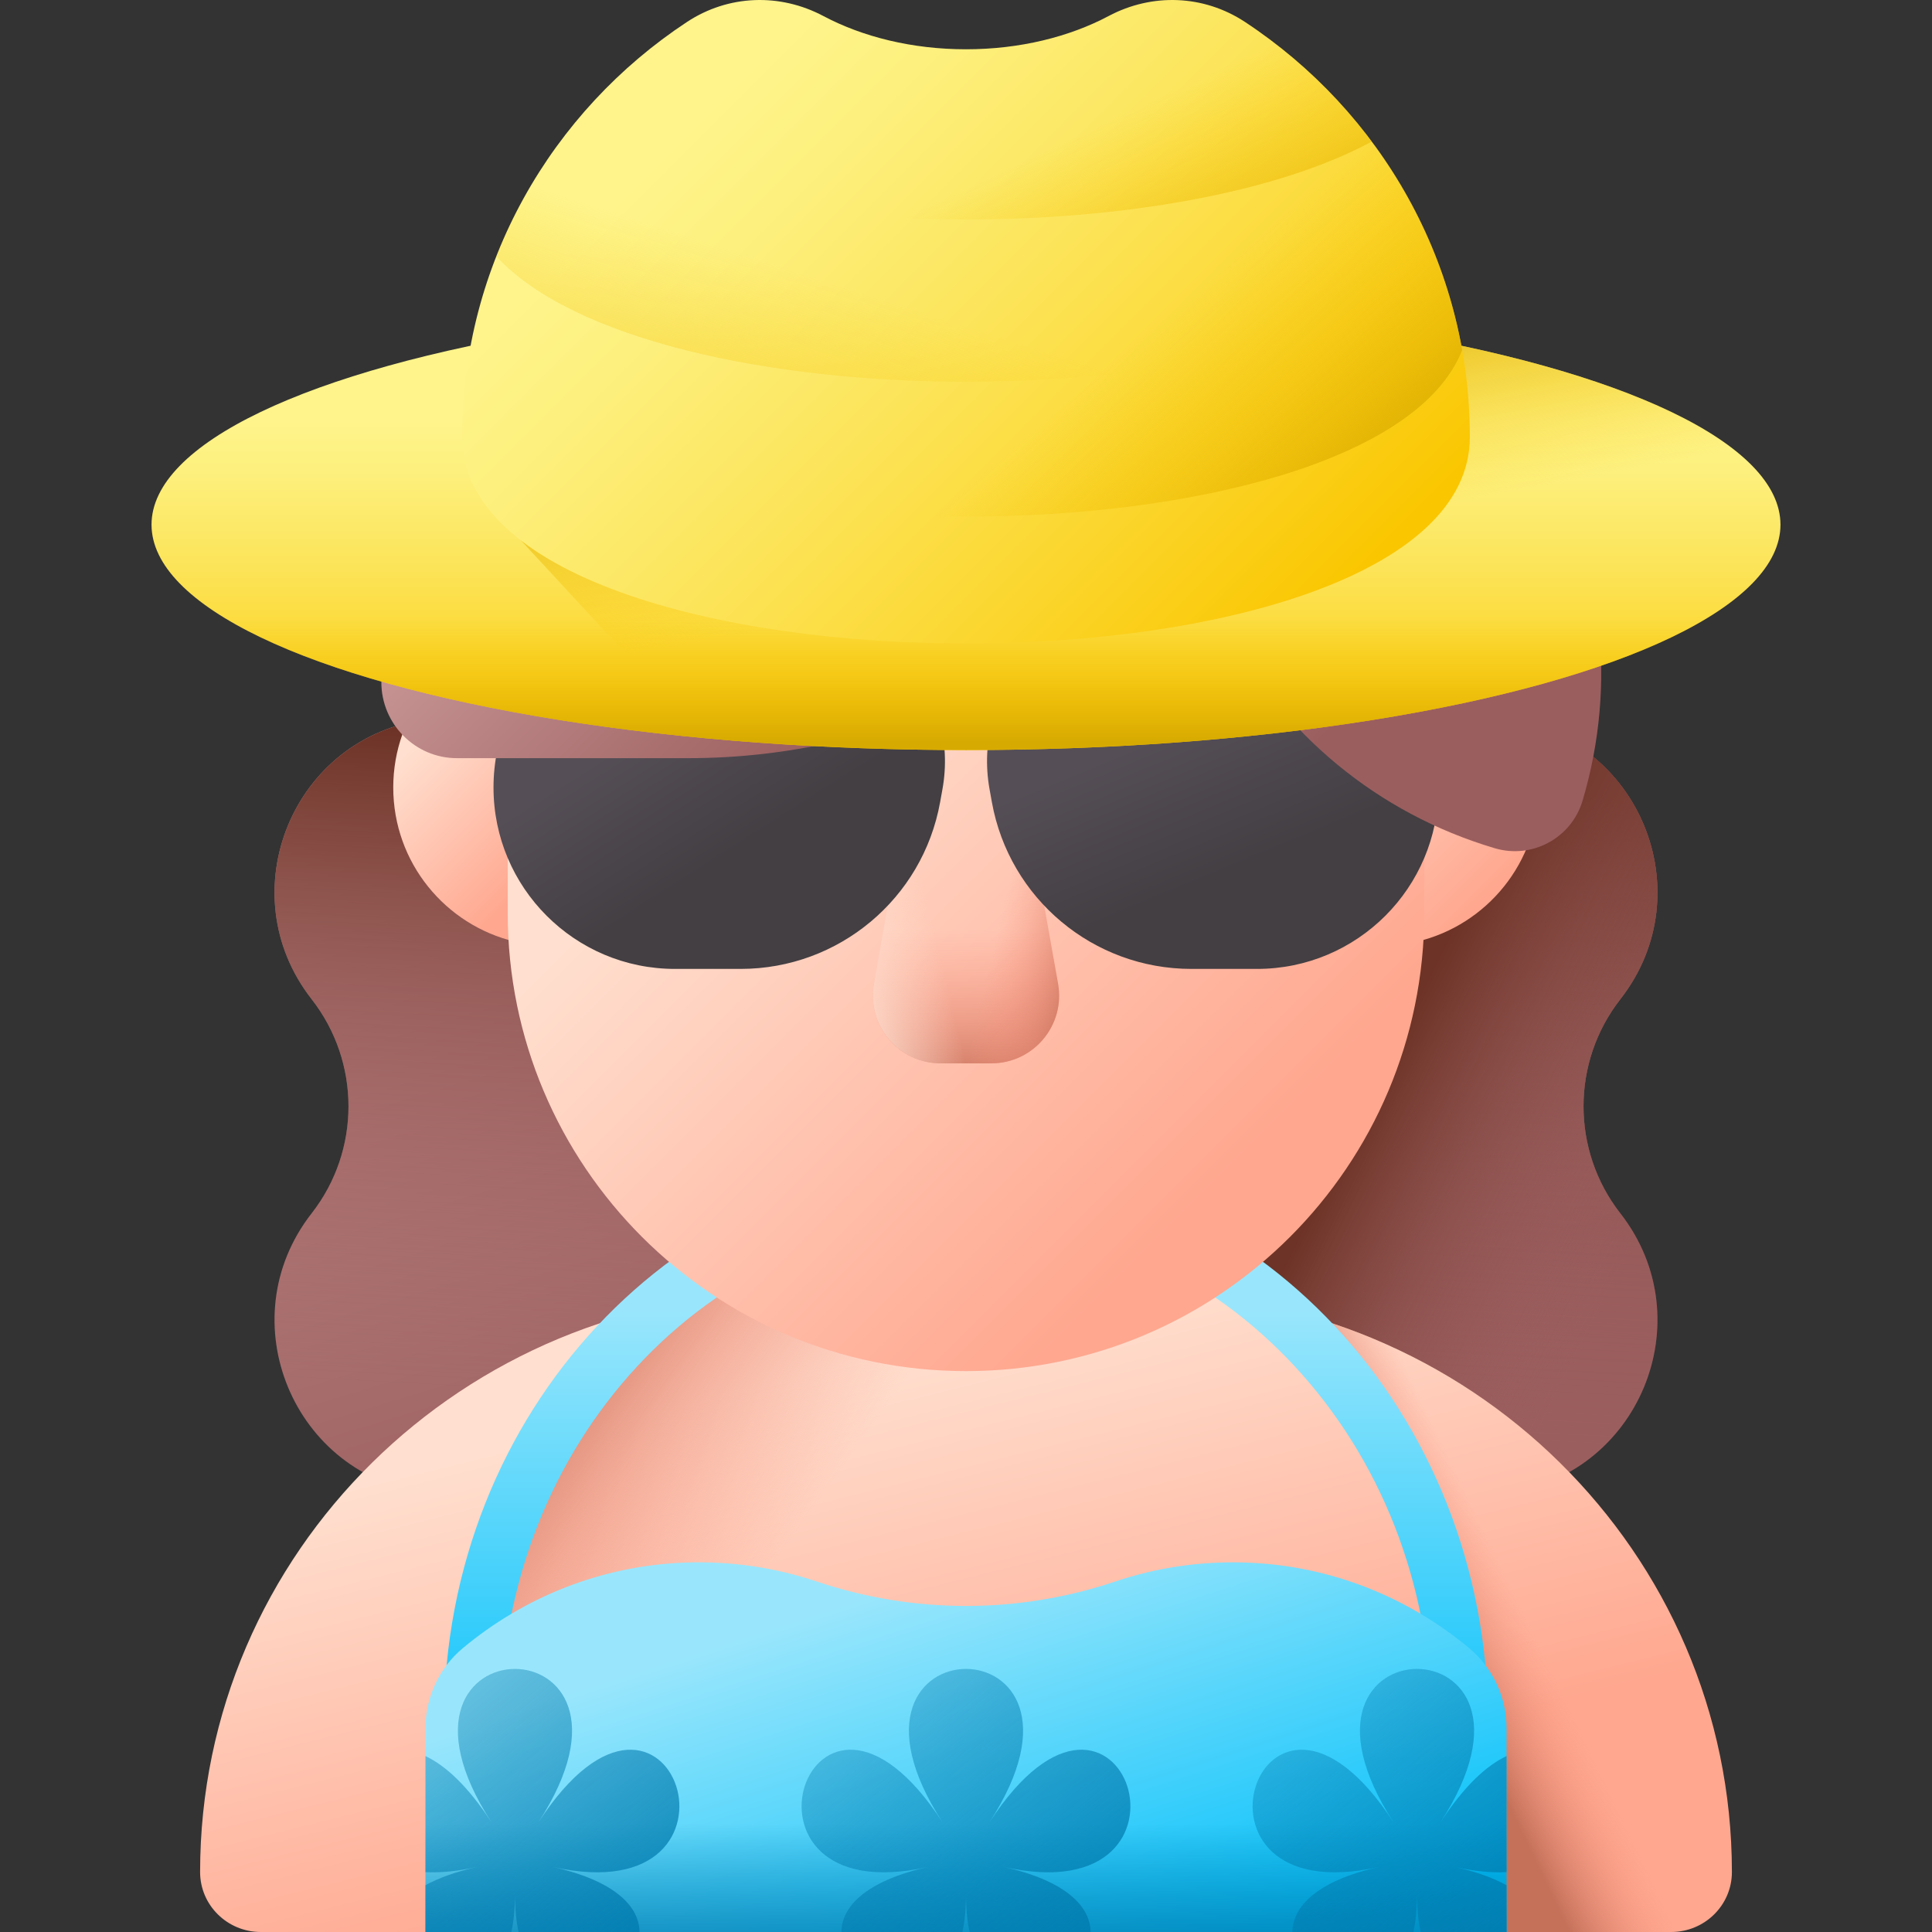 <svg id="Capa_1" enable-background="new 0 0 510 510" height="512" viewBox="0 0 510 510" width="512" xmlns="http://www.w3.org/2000/svg" xmlns:xlink="http://www.w3.org/1999/xlink"><rect x="0" y="0" width="510" height="510" fill="#333333" stroke="none"/><linearGradient id="lg1"><stop offset="0" stop-color="#c59191"/><stop offset="1" stop-color="#9b5e5e"/></linearGradient><linearGradient id="SVGID_1_" gradientUnits="userSpaceOnUse" x1="215.875" x2="277.875" xlink:href="#lg1" y1="163.293" y2="367.293"/><linearGradient id="lg2"><stop offset="0" stop-color="#9b5e5e" stop-opacity="0"/><stop offset=".247" stop-color="#955857" stop-opacity=".247"/><stop offset=".612" stop-color="#854943" stop-opacity=".612"/><stop offset="1" stop-color="#6d3326"/></linearGradient><linearGradient id="SVGID_00000000924201605905465080000009608189984948702592_" gradientUnits="userSpaceOnUse" x1="250.766" x2="259.766" xlink:href="#lg2" y1="372.947" y2="200.947"/><linearGradient id="SVGID_00000176738318200527163860000002560674413918058680_" gradientUnits="userSpaceOnUse" x1="421.624" x2="349.624" xlink:href="#lg2" y1="348.753" y2="312.753"/><linearGradient id="lg3"><stop offset="0" stop-color="#ffdfcf"/><stop offset="1" stop-color="#ffa78f"/></linearGradient><linearGradient id="SVGID_00000061436592360201859250000012489991181111107258_" gradientUnits="userSpaceOnUse" x1="223.62" x2="255.62" xlink:href="#lg3" y1="359.818" y2="488.318"/><linearGradient id="SVGID_00000142155929730431480770000000821579420152698298_" gradientUnits="userSpaceOnUse" x1="209.975" x2="144.475" y1="404.684" y2="357.684"><stop offset="0" stop-color="#f89580" stop-opacity="0"/><stop offset=".308" stop-color="#f4927d" stop-opacity=".309"/><stop offset=".568" stop-color="#ea8b75" stop-opacity=".57"/><stop offset=".81" stop-color="#d97e68" stop-opacity=".813"/><stop offset=".997" stop-color="#c5715a"/></linearGradient><linearGradient id="SVGID_00000021099390167895443300000005728082792262918039_" gradientUnits="userSpaceOnUse" x1="401.209" x2="378.209" y1="423.709" y2="434.709"><stop offset="0" stop-color="#f89580" stop-opacity="0"/><stop offset=".997" stop-color="#c5715a"/></linearGradient><linearGradient id="lg4"><stop offset="0" stop-color="#99e6fc"/><stop offset="1" stop-color="#01c0fa"/></linearGradient><linearGradient id="SVGID_00000181799500593118761300000000622614320788408714_" gradientUnits="userSpaceOnUse" x1="255" x2="255" xlink:href="#lg4" y1="346" y2="473.641"/><linearGradient id="SVGID_00000097477792049775472300000002719025207193602467_" gradientUnits="userSpaceOnUse" x1="116.115" x2="149.754" xlink:href="#lg3" y1="189.792" y2="223.431"/><linearGradient id="SVGID_00000003801182501265235840000016726756526978920375_" gradientUnits="userSpaceOnUse" x1="351.335" x2="398.407" xlink:href="#lg3" y1="183.402" y2="230.474"/><linearGradient id="SVGID_00000147204607810778056330000015931492451979545728_" gradientUnits="userSpaceOnUse" x1="221.779" x2="339.464" xlink:href="#lg3" y1="176.721" y2="294.405"/><linearGradient id="lg5"><stop offset="0" stop-color="#f89580" stop-opacity="0"/><stop offset=".262" stop-color="#f1907b" stop-opacity=".262"/><stop offset=".636" stop-color="#de826c" stop-opacity=".638"/><stop offset=".997" stop-color="#c5715a"/></linearGradient><linearGradient id="SVGID_00000054268375489980253100000007830764773278654907_" gradientUnits="userSpaceOnUse" x1="255" x2="255" xlink:href="#lg5" y1="245.262" y2="287.306"/><linearGradient id="SVGID_00000157986631285285373560000000125262397144727726_" gradientUnits="userSpaceOnUse" x1="262.256" x2="287.063" xlink:href="#lg5" y1="250.286" y2="256.32"/><linearGradient id="SVGID_00000084517857206365199170000017737415197517897662_" gradientTransform="matrix(-1 0 0 1 -2682 0)" gradientUnits="userSpaceOnUse" x1="-2929.745" x2="-2904.937" y1="250.286" y2="256.32"><stop offset="0" stop-color="#ffddcd" stop-opacity="0"/><stop offset=".997" stop-color="#ffddcd"/></linearGradient><linearGradient id="lg6"><stop offset="0" stop-color="#554e56"/><stop offset="1" stop-color="#433f43"/></linearGradient><linearGradient id="SVGID_00000054985241976866671520000008879640493522974108_" gradientUnits="userSpaceOnUse" x1="254.998" x2="254.998" xlink:href="#lg6" y1="183.837" y2="194.689"/><linearGradient id="SVGID_00000064325859554039214300000015678215283233952650_" gradientUnits="userSpaceOnUse" x1="178.274" x2="199.686" xlink:href="#lg6" y1="187.261" y2="220.908"/><linearGradient id="SVGID_00000060733195114693188760000012064359049218774699_" gradientUnits="userSpaceOnUse" x1="314.153" x2="329.532" xlink:href="#lg6" y1="190.688" y2="227.712"/><linearGradient id="SVGID_00000016780398005997899820000011385972133493089682_" gradientUnits="userSpaceOnUse" x1="333.926" x2="383.063" xlink:href="#lg1" y1="111.719" y2="160.856"/><linearGradient id="SVGID_00000083785059278019799860000002337439211666616997_" gradientUnits="userSpaceOnUse" x1="184.833" x2="251.828" xlink:href="#lg1" y1="98.228" y2="165.223"/><linearGradient id="lg7"><stop offset="0" stop-color="#fef48b"/><stop offset=".146" stop-color="#fdf07e"/><stop offset=".416" stop-color="#fce55c"/><stop offset=".778" stop-color="#fbd325"/><stop offset="1" stop-color="#fac600"/></linearGradient><linearGradient id="SVGID_00000112634851925121278810000010239865793975755437_" gradientUnits="userSpaceOnUse" x1="255" x2="255" xlink:href="#lg7" y1="111" y2="199.142"/><linearGradient id="lg8"><stop offset="0" stop-color="#fac600" stop-opacity="0"/><stop offset=".408" stop-color="#efbd01" stop-opacity=".408"/><stop offset="1" stop-color="#d7aa02"/></linearGradient><linearGradient id="SVGID_00000090289036876837749550000008862948236306031258_" gradientUnits="userSpaceOnUse" x1="255" x2="255" xlink:href="#lg8" y1="163.5" y2="195.64"/><linearGradient id="SVGID_00000113323711520396284750000014280121133477381784_" gradientUnits="userSpaceOnUse" x1="302.499" x2="291.499" xlink:href="#lg8" y1="147.712" y2="88.712"/><linearGradient id="SVGID_00000018216557019411756640000009861971227095976856_" gradientUnits="userSpaceOnUse" x1="188.084" x2="335.55" xlink:href="#lg7" y1="27.637" y2="175.102"/><linearGradient id="SVGID_00000033336849612946703360000008893399951433579678_" gradientUnits="userSpaceOnUse" x1="235.267" x2="271.934" xlink:href="#lg4" y1="419.596" y2="533.596"/><linearGradient id="lg9"><stop offset="0" stop-color="#017bae" stop-opacity="0"/><stop offset="1" stop-color="#017bae"/></linearGradient><linearGradient id="SVGID_00000149380641628676699840000005811317281680769437_" gradientUnits="userSpaceOnUse" x1="255" x2="255" xlink:href="#lg9" y1="481.333" y2="522.688"/><linearGradient id="SVGID_00000143618987418425071790000000160111688813536163_" gradientUnits="userSpaceOnUse" x1="74.538" x2="186.661" xlink:href="#lg9" y1="403.893" y2="539.911"/><linearGradient id="SVGID_00000133505413342056548370000005902739068056771256_" gradientUnits="userSpaceOnUse" x1="188.352" x2="303.568" xlink:href="#lg9" y1="403.146" y2="542.917"/><linearGradient id="SVGID_00000132076654698864025510000014489352308688004487_" gradientUnits="userSpaceOnUse" x1="307.087" x2="413.835" xlink:href="#lg9" y1="409.665" y2="539.163"/><linearGradient id="SVGID_00000077302893243849085540000016755271499969581755_" gradientUnits="userSpaceOnUse" x1="279.256" x2="328.256" xlink:href="#lg8" y1="108.122" y2="165.122"/><linearGradient id="SVGID_00000173143326781180282260000010593324723178924990_" gradientUnits="userSpaceOnUse" x1="249.734" x2="216.234" xlink:href="#lg8" y1="84.111" y2="188.611"/><linearGradient id="SVGID_00000111155500703522669050000002959979410318188179_" gradientUnits="userSpaceOnUse" x1="259.763" x2="287.263" xlink:href="#lg8" y1="47.427" y2="105.427"/><g><path d="m283.278 119.284c28.148-21.984 69.516-4.848 73.875 30.6 2.573 20.928 19.063 37.417 39.99 39.99 35.448 4.359 52.583 45.727 30.6 73.875-12.979 16.618-12.979 39.937 0 56.555 21.984 28.148 4.848 69.516-30.6 73.875-20.928 2.573-37.417 19.063-39.99 39.99-4.359 35.448-45.727 52.583-73.875 30.6-16.618-12.979-39.937-12.979-56.555 0-28.148 21.984-69.516 4.848-73.875-30.6-2.573-20.928-19.063-37.417-39.99-39.99-35.448-4.359-52.583-45.727-30.6-73.875 12.979-16.618 12.979-39.937 0-56.555-21.984-28.148-4.848-69.516 30.6-73.875 20.928-2.573 37.417-19.063 39.99-39.99 4.359-35.448 45.727-52.583 73.875-30.6 16.617 12.979 39.937 12.979 56.555 0z" fill="url(#SVGID_1_)"/><path d="m283.278 119.284c28.148-21.984 69.516-4.848 73.875 30.6 2.573 20.928 19.063 37.417 39.99 39.99 35.448 4.359 52.583 45.727 30.6 73.875-12.979 16.618-12.979 39.937 0 56.555 21.984 28.148 4.848 69.516-30.6 73.875-20.928 2.573-37.417 19.063-39.99 39.99-4.359 35.448-45.727 52.583-73.875 30.6-16.618-12.979-39.937-12.979-56.555 0-28.148 21.984-69.516 4.848-73.875-30.6-2.573-20.928-19.063-37.417-39.99-39.99-35.448-4.359-52.583-45.727-30.6-73.875 12.979-16.618 12.979-39.937 0-56.555-21.984-28.148-4.848-69.516 30.6-73.875 20.928-2.573 37.417-19.063 39.99-39.99 4.359-35.448 45.727-52.583 73.875-30.6 16.617 12.979 39.937 12.979 56.555 0z" fill="url(#SVGID_00000000924201605905465080000009608189984948702592_)"/><path d="m283.278 464.769c28.148 21.984 69.516 4.848 73.875-30.6 2.573-20.928 19.063-37.417 39.99-39.99 35.448-4.359 52.583-45.727 30.6-73.875-12.979-16.618-12.979-39.937 0-56.555 21.984-28.148 4.848-69.516-30.6-73.875-20.928-2.573-37.417-19.063-39.99-39.99-4.359-35.448-45.727-52.583-73.875-30.6-8.309 6.49-18.293 9.734-28.278 9.734v326.017c9.984 0 19.969 3.245 28.278 9.734z" fill="url(#SVGID_00000176738318200527163860000002560674413918058680_)"/><path d="m302.222 341.374h-94.445c-85.579 0-154.955 68.414-154.955 152.808 0 8.736 7.182 15.818 16.041 15.818h372.274c8.859 0 16.041-7.082 16.041-15.818-.001-84.394-69.376-152.808-154.956-152.808z" fill="url(#SVGID_00000061436592360201859250000012489991181111107258_)"/><path d="m380 444.724c0-39.447-16.172-74.873-41.846-99.211-11.533-2.701-23.561-4.138-35.932-4.138h-94.445c-12.37 0-24.399 1.438-35.932 4.138-25.673 24.338-41.845 59.764-41.845 99.211 0 23.726 5.855 45.995 16.103 65.276h217.795c10.247-19.281 16.102-41.55 16.102-65.276z" fill="url(#SVGID_00000142155929730431480770000000821579420152698298_)"/><path d="m339.824 345.914c24.141 23.83 40.335 56.75 43.772 93.635 3.606 4.765 5.593 10.639 5.593 16.726v53.725h51.948c8.859 0 16.041-7.082 16.041-15.818-.001-71.605-49.947-131.696-117.354-148.268z" fill="url(#SVGID_00000021099390167895443300000005728082792262918039_)"/><path d="m135.088 466c-1.814-3.553-2.872-7.445-2.872-11.707 0-73.039 55.081-132.46 122.784-132.46s122.784 59.421 122.784 132.46c0 4.262-1.058 8.154-2.872 11.707h16.15c1.248-4.141 1.722-8.101 1.722-11.707 0-81.31-61.81-147.46-137.784-147.46s-137.784 66.15-137.784 147.46c0 3.606.474 7.566 1.722 11.707z" fill="url(#SVGID_00000181799500593118761300000000622614320788408714_)"/><g><path d="m103.809 207.874c0-19.778 13.729-36.35 32.178-40.705 4.931-1.164 9.645 2.649 9.645 7.716v65.978c0 5.067-4.714 8.88-9.645 7.716-18.449-4.355-32.178-20.927-32.178-40.705z" fill="url(#SVGID_00000097477792049775472300000002719025207193602467_)"/><path d="m406.195 207.874c0-19.778-13.729-36.35-32.177-40.705-4.931-1.164-9.645 2.649-9.645 7.716v65.978c0 5.067 4.714 8.88 9.645 7.716 18.448-4.355 32.177-20.927 32.177-40.705z" fill="url(#SVGID_00000003801182501265235840000016726756526978920375_)"/></g><g><path d="m255 57.946c-66.813 0-120.976 54.163-120.976 120.976v62.039c0 66.813 54.163 120.976 120.976 120.976 66.813 0 120.976-54.163 120.976-120.976v-62.039c0-66.813-54.163-120.976-120.976-120.976z" fill="url(#SVGID_00000147204607810778056330000015931492451979545728_)"/><g><g><g><path d="m261.683 280.699h-13.366c-11.139 0-19.573-10.066-17.622-21.033l6.28-35.302c.8-4.496 4.709-7.771 9.276-7.771h17.5c4.567 0 8.476 3.275 9.276 7.771l6.28 35.302c1.949 10.967-6.484 21.033-17.624 21.033z" fill="url(#SVGID_00000054268375489980253100000007830764773278654907_)"/><path d="m261.683 280.699h-13.366c-11.139 0-19.573-10.066-17.622-21.033l6.28-35.302c.8-4.496 4.709-7.771 9.276-7.771h17.5c4.567 0 8.476 3.275 9.276 7.771l6.28 35.302c1.949 10.967-6.484 21.033-17.624 21.033z" fill="url(#SVGID_00000157986631285285373560000000125262397144727726_)"/><path d="m248.317 280.699h13.366c11.139 0 19.573-10.066 17.622-21.033l-6.28-35.302c-.8-4.496-4.709-7.771-9.276-7.771h-17.5c-4.567 0-8.476 3.275-9.276 7.771l-6.28 35.302c-1.949 10.967 6.484 21.033 17.624 21.033z" fill="url(#SVGID_00000084517857206365199170000017737415197517897662_)"/></g></g></g></g><g><path d="m229.835 180.167h50.327v15h-50.327z" fill="url(#SVGID_00000054985241976866671520000008879640493522974108_)"/><g><path d="m195.513 255.768h-17.345c-26.451 0-47.895-21.443-47.895-47.895 0-26.451 21.443-47.895 47.895-47.895h30.194c25.604 0 44.968 23.172 40.418 48.369l-.618 3.425c-4.599 25.471-26.768 43.996-52.649 43.996z" fill="url(#SVGID_00000064325859554039214300000015678215283233952650_)"/><path d="m314.487 255.768h17.345c26.451 0 47.895-21.443 47.895-47.895 0-26.451-21.443-47.895-47.895-47.895h-30.194c-25.604 0-44.968 23.172-40.418 48.369l.618 3.425c4.599 25.471 26.768 43.996 52.649 43.996z" fill="url(#SVGID_00000060733195114693188760000012064359049218774699_)"/></g></g><path d="m417.761 211.352c18.595-62.599-17.077-128.42-79.677-147.015-9.87-2.932-20.247 2.692-23.179 12.562-18.595 62.599 17.078 128.42 79.677 147.015 9.869 2.932 20.247-2.692 23.179-12.562z" fill="url(#SVGID_00000016780398005997899820000011385972133493089682_)"/><path d="m252.625 28.224h8.365c57.231 0 89.095 67.009 52.2 110.761-31.535 37.396-78.733 61.151-131.48 61.151h-61.091c-11.044 0-19.962-9.038-19.953-20.081.069-83.866 68.077-151.831 151.959-151.831z" fill="url(#SVGID_00000083785059278019799860000002337439211666616997_)"/><g><ellipse cx="255" cy="138.498" fill="url(#SVGID_00000112634851925121278810000010239865793975755437_)" rx="215" ry="59.499"/><path d="m40 138.498c0 32.861 96.259 59.499 215 59.499s215-26.639 215-59.499c0-6.745-4.063-13.227-11.536-19.272h-406.928c-7.473 6.045-11.536 12.527-11.536 19.272z" fill="url(#SVGID_00000090289036876837749550000008862948236306031258_)"/><path d="m470 138.498c0-32.747-95.597-59.312-213.772-59.495-46.918.046-90.288 4.25-125.562 11.351v44.899l54.886 59.376c22.134 2.158 45.924 3.341 70.705 3.365 118.162-.189 213.743-26.752 213.743-59.496z" fill="url(#SVGID_00000113323711520396284750000014280121133477381784_)"/><g><path d="m388 115.369c0 72.665-266 72.665-266 0 0-45.715 23.569-85.991 59.346-109.57 10.923-7.199 24.517-7.663 36.001-1.57 10.364 5.499 23.44 8.78 37.653 8.78s27.289-3.281 37.653-8.78c11.484-6.093 25.078-5.629 36.001 1.57 35.777 23.58 59.346 63.855 59.346 109.57z" fill="url(#SVGID_00000018216557019411756640000009861971227095976856_)"/></g></g><path d="m397.69 510v-53.725c0-8.172-3.576-15.962-9.85-21.197-16.114-13.444-36.574-21.815-58.842-22.599-12.132-.427-23.787 1.364-34.595 4.999-25.586 8.605-53.22 8.605-78.805 0-10.808-3.635-22.463-5.427-34.595-4.999-22.268.784-42.728 9.155-58.842 22.599-6.275 5.235-9.85 13.026-9.85 21.197v53.725z" fill="url(#SVGID_00000033336849612946703360000008893399951433579678_)"/><path d="m397.69 510v-53.725c0-8.172-3.576-15.962-9.85-21.197-16.114-13.444-36.574-21.815-58.842-22.599-12.132-.427-23.787 1.364-34.595 4.999-25.586 8.605-53.22 8.605-78.805 0-10.808-3.635-22.463-5.427-34.595-4.999-22.268.784-42.728 9.155-58.842 22.599-6.275 5.235-9.85 13.026-9.85 21.197v53.725z" fill="url(#SVGID_00000149380641628676699840000005811317281680769437_)"/><g><path d="m145.93 492.82c16.85 3.79 22.83 10.71 22.9 17.18h-31.95c-.61-2.83-.94-6.13-.94-9.93 0 3.8-.33 7.1-.94 9.93h-22.69v-12.35c3.42-1.88 7.9-3.54 13.65-4.83-5.23 1.17-9.76 1.58-13.65 1.37v-30.63c5.24 2.46 11.2 7.88 17.46 17.52-35.12-54.04 47.46-54.04 12.34 0 35.12-54.04 60.64 24.5 3.82 11.74z" fill="url(#SVGID_00000143618987418425071790000000160111688813536163_)"/><path d="m264.98 492.82c16.86 3.79 22.84 10.71 22.91 17.18h-31.95c-.61-2.83-.94-6.13-.94-9.93 0 3.8-.33 7.1-.94 9.93h-31.95c.07-6.47 6.05-13.39 22.91-17.18-56.83 12.76-31.31-65.78 3.81-11.74-35.12-54.04 47.46-54.04 12.34 0 35.12-54.04 60.64 24.5 3.81 11.74z" fill="url(#SVGID_00000133505413342056548370000005902739068056771256_)"/><path d="m384.04 492.82c5.75 1.29 10.23 2.95 13.65 4.83v12.35h-22.69c-.61-2.83-.94-6.13-.94-9.93 0 3.8-.33 7.1-.94 9.93h-31.95c.07-6.47 6.05-13.39 22.9-17.18-56.82 12.76-31.3-65.78 3.82-11.74-35.12-54.04 47.46-54.04 12.34 0 6.26-9.64 12.22-15.06 17.46-17.52v30.63c-3.89.21-8.42-.2-13.65-1.37z" fill="url(#SVGID_00000132076654698864025510000014489352308688004487_)"/></g><path d="m328.654 5.799c-10.923-7.199-24.517-7.663-36.001-1.57-10.364 5.499-23.44 8.78-37.653 8.78s-27.289-3.28-37.653-8.78c-11.484-6.093-25.078-5.629-36.001 1.57-29.657 19.546-50.909 50.57-57.318 86.649 23.182 58.556 238.762 58.556 261.944 0-6.409-36.079-27.661-67.103-57.318-86.649z" fill="url(#SVGID_00000077302893243849085540000016755271499969581755_)"/><path d="m328.654 5.799c-10.923-7.199-24.517-7.663-36.001-1.57-10.364 5.499-23.44 8.78-37.653 8.78s-27.289-3.28-37.653-8.78c-11.484-6.093-25.078-5.629-36.001 1.57-22.613 14.903-40.33 36.484-50.316 61.886 40.712 44.116 207.227 44.116 247.94 0-9.986-25.402-27.704-46.983-50.316-61.886z" fill="url(#SVGID_00000173143326781180282260000010593324723178924990_)"/><path d="m362.097 37.38c-9.198-12.351-20.516-23.061-33.443-31.582-10.923-7.199-24.517-7.663-36.001-1.57-10.364 5.499-23.44 8.78-37.653 8.78s-27.289-3.28-37.653-8.78c-11.484-6.093-25.078-5.629-36.001 1.57-12.928 8.52-24.246 19.23-33.443 31.582 50.866 27.414 163.328 27.414 214.194 0z" fill="url(#SVGID_00000111155500703522669050000002959979410318188179_)"/></g></svg>